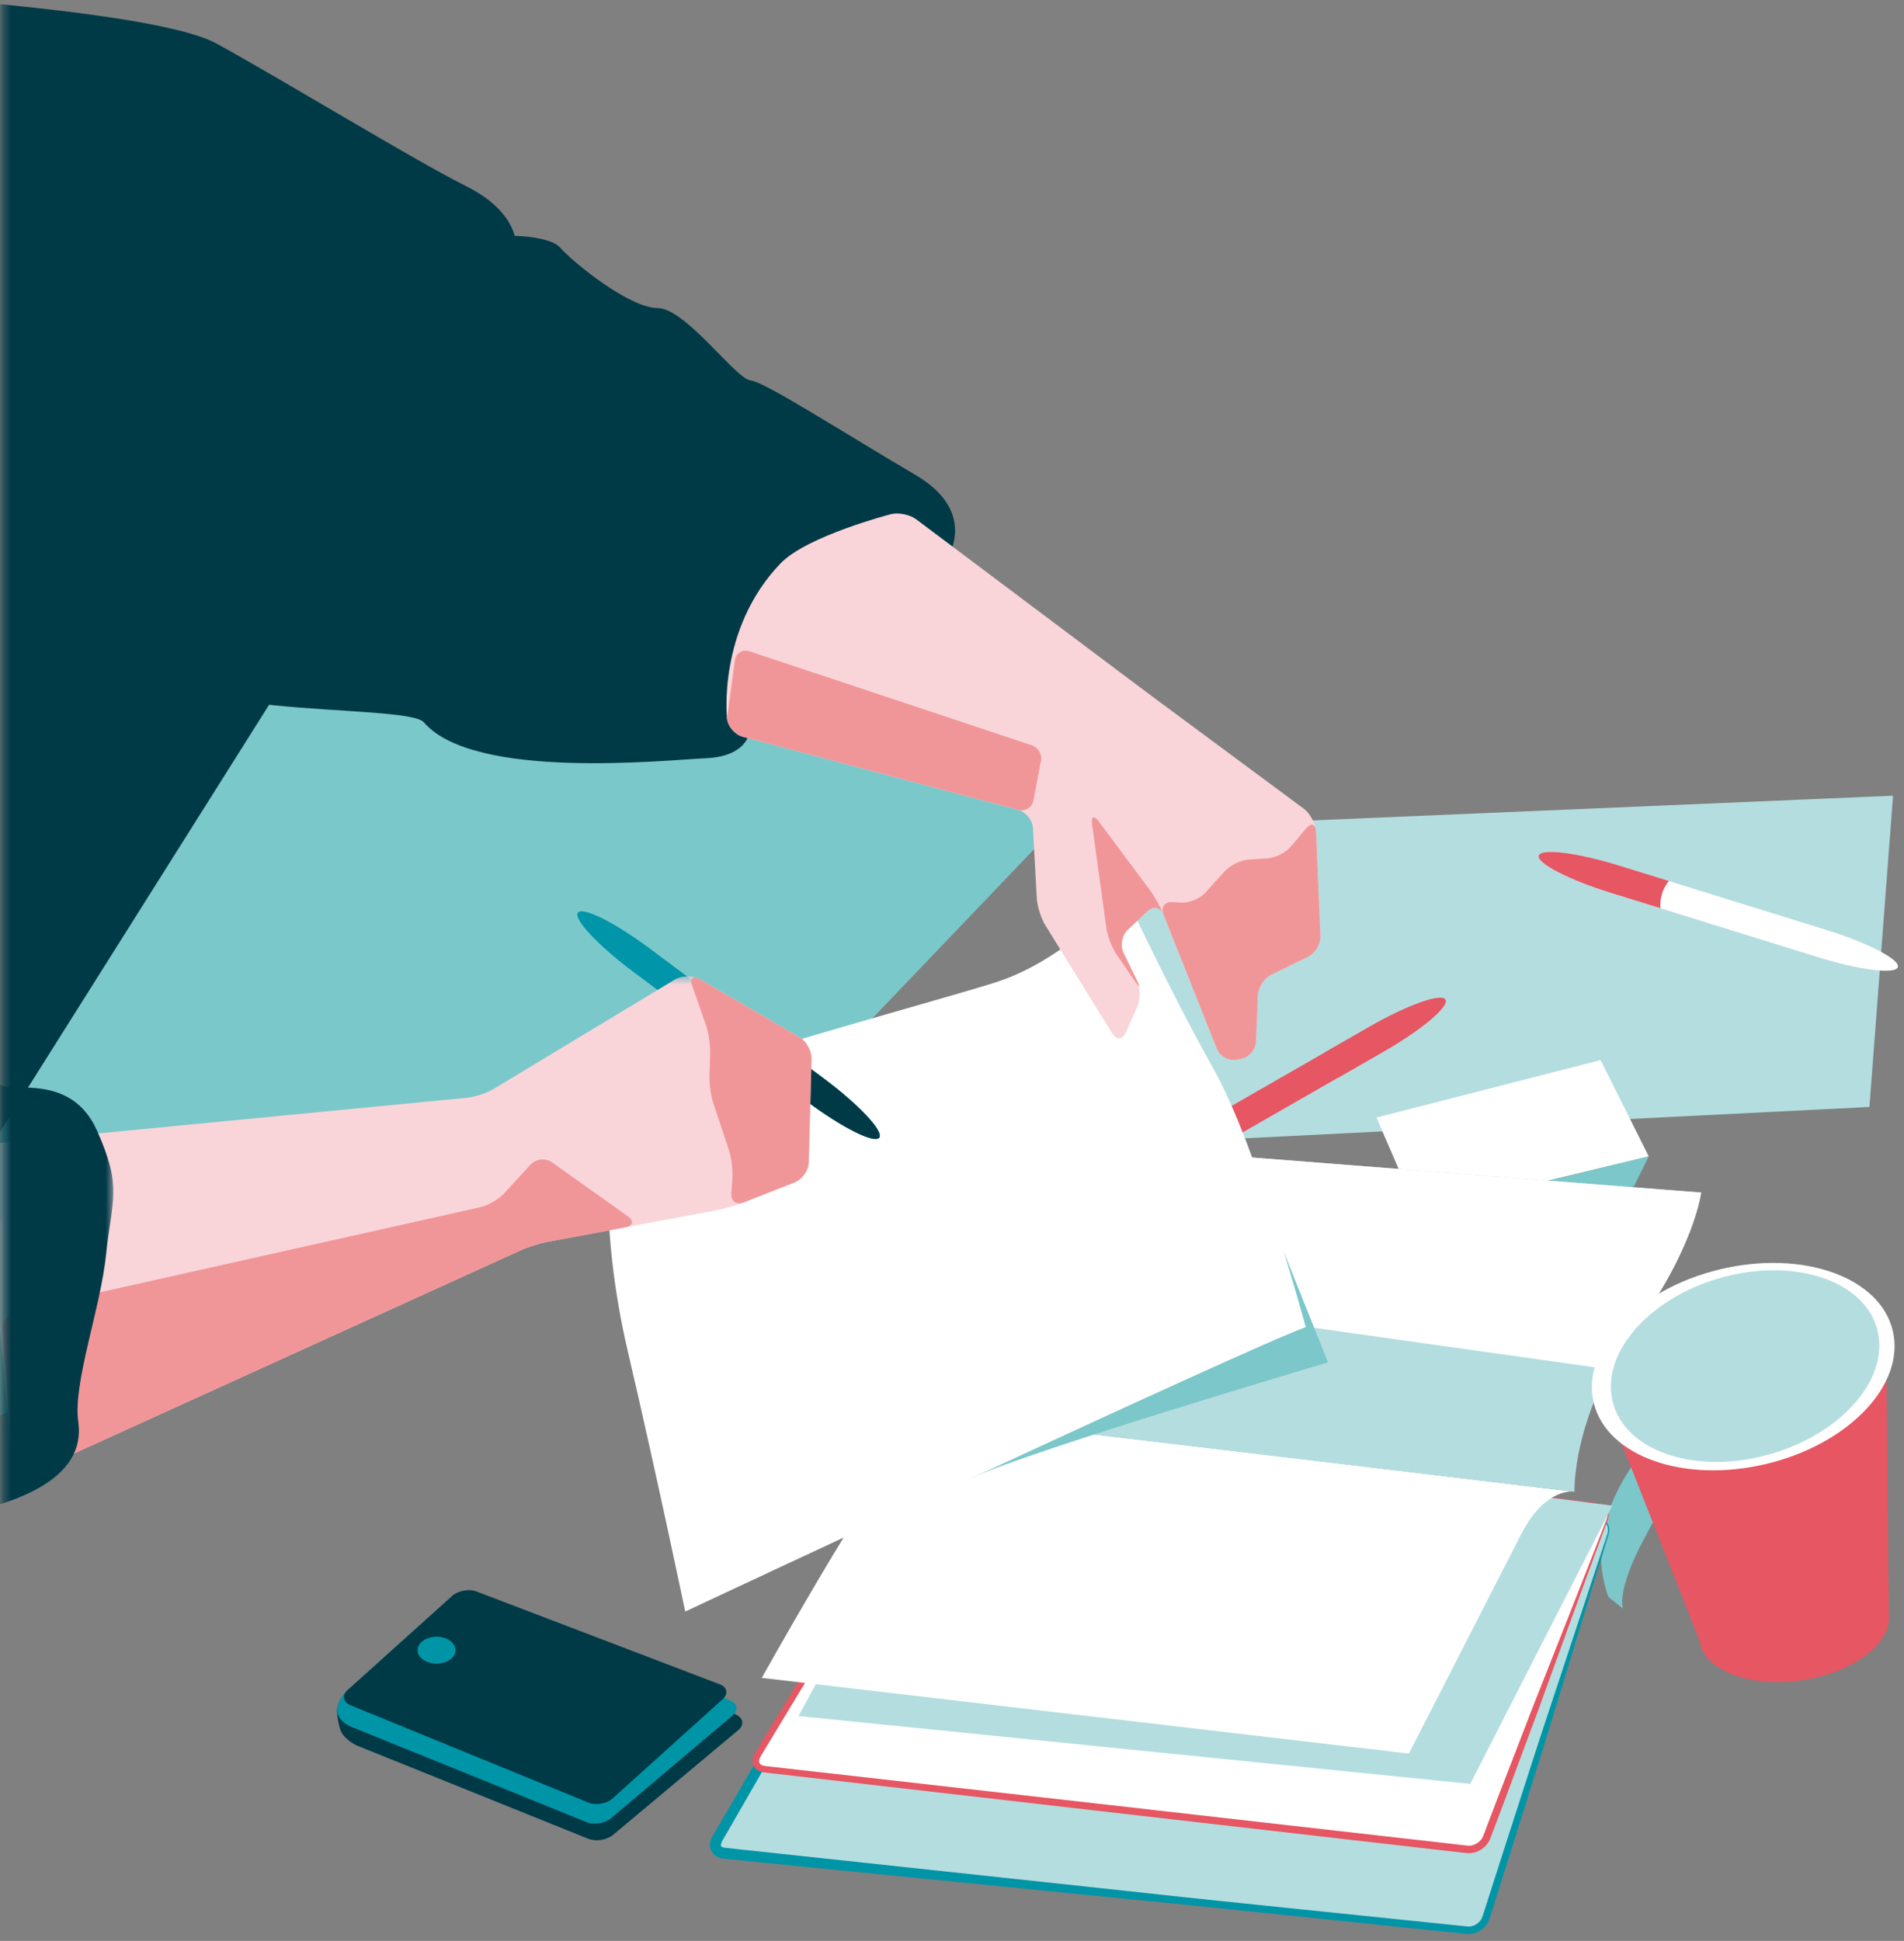 <?xml version="1.0" encoding="UTF-8" standalone="no"?>
<svg width="261px" height="266px" viewBox="0 0 261 266" version="1.1" xmlns="http://www.w3.org/2000/svg" xmlns:xlink="http://www.w3.org/1999/xlink">
    <rect x="0" y="0" width="261" height="266" fill="#808080" stroke="none"/>
    <!-- Generator: Sketch 39.1 (31720) - http://www.bohemiancoding.com/sketch -->
    <title>Group 3</title>
    <desc>Created with Sketch.</desc>
    <defs>
        <polygon id="path-1" points="0.322 0.922 0.322 171.235 118.955 171.235 118.955 0.922 0.322 0.922"></polygon>
        <polygon id="path-3" points="0.322 0.326 0.322 142.203 155.105 142.203 155.105 0.326"></polygon>
        <polygon id="path-5" points="0.322 0.35 0.322 68.852 111.252 68.852 111.252 0.35 0.322 0.35"></polygon>
        <polygon id="path-7" points="0.322 0.633 0.322 108.857 15.538 108.857 15.538 0.633 0.322 0.633"></polygon>
    </defs>
    <g id="Page-1" stroke="none" stroke-width="1" fill="none" fill-rule="evenodd">
        <g id="Desktop" transform="translate(-3, -624)">
            <g id="Group-3" transform="translate(3, 621)">
                <polygon id="Fill-3" fill="#B4DDDF" points="259.497 112.051 256.26 154.707 143.491 160.365 161.032 116.24"></polygon>
                <g id="Group-6" transform="translate(0, 0.451)">
                    <mask id="mask-2" fill="white">
                        <use xlink:href="#path-1"></use>
                    </mask>
                    <g id="Clip-5"></g>
                    <path d="M70.745,36.374 C70.745,36.374 71.232,31.727 63.894,28.059 C56.559,24.389 39.468,13.898 29.687,8.521 C19.905,3.141 -32.646,0.694 -36.316,0.939 C-39.983,1.185 -38.786,171.235 -38.786,171.235 L63.652,167.404 L118.955,123.672 L70.745,36.374 Z" id="Fill-4" fill="#013A47" mask="url(#mask-2)"></path>
                </g>
                <path d="M220.774,125.354 C222.542,125.902 247.395,133.621 249.168,134.169 C254.917,135.955 259.839,136.567 260.159,135.539 C260.481,134.507 256.075,132.227 250.327,130.439 C248.555,129.891 223.702,122.175 221.927,121.626 C216.185,119.839 211.261,119.226 210.939,120.258 C210.619,121.288 215.024,123.571 220.774,125.354" id="Fill-113" fill="#FFFFFF"></path>
                <path d="M210.932,120.253 C211.254,119.227 216.189,119.84 221.94,121.625 L228.768,123.735 C228.371,124.219 228.038,124.822 227.828,125.491 C227.62,126.164 227.556,126.849 227.609,127.469 L220.778,125.358 C215.03,123.573 210.616,121.287 210.932,120.253" id="Fill-115" fill="#E65663"></path>
                <polygon id="Fill-137" fill="#FFFFFF" points="188.687 156.156 219.41 148.285 226.012 161.488 194.272 169.106"></polygon>
                <polygon id="Fill-139" fill="#7BC7C9" points="194.271 169.106 196.303 172.914 224.002 165.55 226.011 161.488"></polygon>
                <path d="M187.703,143.736 C186.097,144.659 163.525,157.607 161.915,158.532 C156.69,161.527 152.893,164.713 153.429,165.648 C153.964,166.584 158.633,164.912 163.856,161.918 C165.465,160.992 188.036,148.045 189.647,147.119 C194.868,144.128 198.667,140.939 198.13,140.002 C197.595,139.069 192.924,140.74 187.703,143.736" id="Fill-147" fill="#E65663"></path>
                <path d="M198.137,140 C198.673,140.937 194.863,144.133 189.641,147.129 L183.445,150.695 C183.362,150.073 183.148,149.42 182.8,148.811 C182.448,148.199 181.991,147.687 181.499,147.299 L187.697,143.738 C192.917,140.74 197.598,139.068 198.137,140" id="Fill-149" fill="#E65663"></path>
                <path d="M220.467,221.837 L222.498,223.481 C222.498,223.481 221.439,221.201 225.439,213.776 C229.438,206.35 237.627,189.844 237.627,189.844 L238.96,178.164 C238.96,178.164 235.002,189.652 232.469,193.459 C229.935,197.266 215.613,208.151 220.467,221.837" id="Fill-151" fill="#7BC7C9"></path>
                <path d="M99.268,256.98 C98.183,256.867 97.743,256.002 98.29,255.058 L130.442,199.625 C130.989,198.681 132.32,198.041 133.4,198.203 L219.068,211.05 C220.147,211.212 220.76,212.197 220.429,213.236 L203.69,265.851 C203.359,266.892 202.201,267.65 201.115,267.539 L99.268,256.98 Z" id="Fill-153" fill="#B4DDDF"></path>
                <path d="M99.383,256.236 C100.289,256.334 119.973,258.448 149.166,261.584 C156.638,262.397 164.733,263.281 173.3,264.15 C181.867,265.033 190.902,265.965 200.247,266.927 L201.124,267.021 L201.469,267.028 L201.809,266.968 C202.256,266.847 202.694,266.537 202.948,266.181 C203.209,265.854 203.343,265.224 203.538,264.666 L204.084,262.965 C204.813,260.693 205.546,258.406 206.285,256.104 C207.769,251.504 209.271,246.845 210.784,242.152 C213.88,232.785 217.025,223.268 220.17,213.753 C220.271,213.455 220.373,213.156 220.421,212.865 C220.437,212.571 220.418,212.261 220.273,212 C220.024,211.435 219.431,211.16 218.818,211.097 L215.104,210.539 C212.629,210.166 210.156,209.794 207.688,209.422 C202.749,208.703 197.83,207.986 192.949,207.275 C183.186,205.858 173.578,204.465 164.28,203.115 C154.983,201.765 145.995,200.461 137.472,199.224 C136.406,199.07 135.348,198.916 134.298,198.763 C133.768,198.696 133.232,198.574 132.829,198.627 C132.386,198.673 131.941,198.843 131.56,199.091 C130.859,199.484 130.445,200.607 129.902,201.449 C129.39,202.341 128.882,203.228 128.378,204.107 C126.366,207.625 124.423,211.022 122.556,214.284 C115.076,227.323 108.841,238.188 104.478,245.795 C102.291,249.594 100.573,252.58 99.401,254.616 C98.639,255.823 98.779,255.952 98.916,256.076 C98.952,256.168 99.456,256.251 99.421,256.244 L99.383,256.236 Z M99.114,257.716 C99.114,257.716 99.038,257.701 98.887,257.67 C98.823,257.662 98.28,257.537 97.939,257.211 C97.548,256.912 97.201,256.199 97.347,255.509 C97.39,255.175 97.571,254.83 97.703,254.59 C97.834,254.366 97.973,254.127 98.122,253.874 C99.307,251.845 101.046,248.872 103.259,245.087 C107.694,237.522 114.029,226.716 121.632,213.748 C123.537,210.509 125.522,207.134 127.575,203.642 C128.088,202.767 128.605,201.886 129.126,200.999 C129.386,200.554 129.647,200.108 129.908,199.66 C129.987,199.535 130.012,199.465 130.134,199.296 C130.217,199.187 130.267,199.09 130.379,198.972 C130.601,198.718 130.84,198.53 131.079,198.364 C131.577,198.047 132.139,197.834 132.744,197.773 C133.394,197.718 133.904,197.867 134.423,197.93 C135.472,198.093 136.528,198.257 137.592,198.422 C146.103,199.739 155.078,201.129 164.363,202.566 C173.647,204.004 183.241,205.489 192.99,206.998 C197.865,207.75 202.778,208.507 207.711,209.269 C210.179,209.638 212.652,210.007 215.128,210.378 L218.842,210.933 C219.457,210.99 220.155,211.3 220.424,211.927 C220.584,212.218 220.607,212.56 220.588,212.884 C220.532,213.213 220.433,213.509 220.341,213.806 C217.41,223.39 214.479,232.974 211.593,242.408 C210.116,247.115 208.651,251.783 207.203,256.396 C206.477,258.702 205.754,260.993 205.037,263.268 L204.5,264.971 L204.232,265.82 C204.102,266.205 204.049,266.367 203.793,266.75 C203.359,267.357 202.77,267.756 202.083,267.957 C201.909,267.997 201.732,268.027 201.554,268.054 C201.377,268.054 201.179,268.058 201.017,268.047 L200.14,267.959 C190.796,266.984 181.763,266.043 173.197,265.15 C164.632,264.244 156.529,263.447 149.049,262.711 L99.154,257.724 L99.114,257.716 Z" id="Fill-155" fill="#0094A7"></path>
                <path d="M104.79,245.469 C103.706,245.346 103.28,244.481 103.845,243.546 L130.411,199.608 C130.976,198.674 132.323,198.023 133.405,198.16 L219.062,209.094 C220.144,209.233 220.714,210.181 220.327,211.201 L203.792,254.824 C203.405,255.845 202.202,256.578 201.117,256.455 L104.79,245.469 Z" id="Fill-157" fill="#FFFFFF"></path>
                <path d="M104.84,245.026 C104.84,245.026 123.077,247.089 150.432,250.183 C164.11,251.734 180.066,253.544 197.163,255.484 C198.231,255.606 199.304,255.728 200.381,255.852 L201.186,255.943 L201.498,255.947 L201.817,255.895 C202.241,255.789 202.649,255.543 202.945,255.218 C203.019,255.141 203.057,255.068 203.122,254.998 C203.183,254.919 203.243,254.764 203.304,254.652 L203.582,253.931 L204.166,252.391 C204.558,251.363 204.95,250.332 205.344,249.297 C206.939,245.168 208.554,240.988 210.182,236.775 C213.499,228.373 216.893,219.845 220.2,211.285 C220.419,210.773 220.428,210.169 220.075,209.74 C219.922,209.514 219.674,209.381 219.438,209.273 C219.163,209.191 218.896,209.153 218.603,209.121 L215.192,208.683 C212.919,208.391 210.648,208.099 208.381,207.808 C203.844,207.252 199.326,206.695 194.843,206.144 C185.877,205.046 177.053,203.964 168.514,202.919 C159.974,201.873 151.719,200.863 143.892,199.904 C141.935,199.664 140.005,199.427 138.103,199.195 C137.153,199.078 136.209,198.963 135.273,198.848 C134.805,198.789 134.339,198.73 133.876,198.672 C133.376,198.601 133.026,198.56 132.631,198.636 C132.238,198.718 131.86,198.886 131.522,199.103 C131.356,199.222 131.201,199.343 131.089,199.464 C130.974,199.561 130.789,199.837 130.718,199.953 C130.246,200.734 129.779,201.506 129.316,202.273 C128.39,203.804 127.481,205.308 126.591,206.78 C119.47,218.56 113.535,228.377 109.382,235.248 C107.304,238.683 105.673,241.382 104.56,243.223 C104.431,243.445 104.267,243.688 104.19,243.855 C104.098,244.019 104.062,244.172 104.048,244.302 C104.032,244.563 104.136,244.722 104.284,244.82 C104.482,244.994 104.923,245.028 104.884,245.033 L104.84,245.026 Z M104.695,245.904 C104.695,245.904 104.625,245.888 104.487,245.859 C104.391,245.845 104.047,245.76 103.742,245.525 C103.429,245.326 103.107,244.818 103.159,244.25 C103.181,243.974 103.262,243.693 103.401,243.441 C103.531,243.181 103.657,243.006 103.798,242.763 C104.911,240.922 106.543,238.223 108.621,234.788 C112.775,227.917 118.711,218.101 125.833,206.322 C126.723,204.849 127.632,203.346 128.558,201.814 C129.022,201.048 129.489,200.275 129.961,199.496 C130.133,199.23 130.202,199.117 130.412,198.894 C130.61,198.675 130.819,198.517 131.028,198.369 C131.463,198.088 131.94,197.879 132.456,197.766 C132.977,197.653 133.565,197.722 133.989,197.783 C134.453,197.842 134.919,197.902 135.386,197.963 C136.321,198.087 137.263,198.213 138.213,198.338 C140.111,198.59 142.039,198.846 143.994,199.106 C151.811,200.144 160.055,201.24 168.584,202.373 C177.111,203.506 185.924,204.675 194.879,205.865 C199.357,206.457 203.87,207.054 208.401,207.654 C210.668,207.941 212.939,208.23 215.213,208.519 L218.625,208.951 C218.902,208.98 219.204,209.023 219.48,209.105 C219.763,209.226 220.038,209.381 220.213,209.633 C220.616,210.116 220.597,210.814 220.366,211.347 C217.168,219.949 214.057,228.584 210.971,237.074 C209.397,241.308 207.835,245.507 206.293,249.658 C205.902,250.693 205.512,251.725 205.124,252.753 L204.541,254.294 C204.433,254.569 204.371,254.765 204.226,255.104 C204.157,255.232 204.123,255.338 204.027,255.484 C203.924,255.628 203.819,255.791 203.704,255.91 C203.263,256.391 202.697,256.732 202.066,256.894 L201.579,256.973 C201.413,256.977 201.244,256.972 201.077,256.966 L200.264,256.877 C199.187,256.753 198.114,256.632 197.046,256.51 C179.951,254.55 163.997,252.72 150.322,251.152 C122.972,248.007 104.739,245.911 104.739,245.911 L104.695,245.904 Z" id="Fill-159" fill="#E65663"></path>
                <polygon id="Fill-161" fill="#B4DDDF" points="221.03 209.345 201.539 247.477 109.454 238.179 131.437 197.909"></polygon>
                <path d="M215.822,207.445 C215.822,207.445 211.908,206.67 208.51,213.285 C205.113,219.902 193.133,243.326 193.133,243.326 L104.424,232.953 C104.424,232.953 117.497,209.564 121.431,205.167 C125.365,200.769 124.471,196.777 137.345,198.148 C150.219,199.516 215.822,207.445 215.822,207.445" id="Fill-163" fill="#FFFFFF"></path>
                <path d="M233.187,166.437 C233.187,166.437 232.286,174.119 223.889,185.505 C222.601,187.265 221.514,188.995 220.599,190.669 C215.592,199.897 215.822,207.451 215.822,207.451 C215.822,207.451 143.283,198.808 140.221,198.463 C137.16,198.123 131.438,197.909 131.438,197.909 C129.792,194.447 133.612,186.693 138.418,179.111 C144.512,169.484 152.18,160.116 152.18,160.116 L233.187,166.437 Z" id="Fill-165" fill="#B4DDDF"></path>
                <path d="M233.187,166.437 C233.187,166.437 232.286,174.119 223.889,185.505 C222.601,187.265 221.514,188.995 220.599,190.669 L138.418,179.111 C144.512,169.484 152.18,160.116 152.18,160.116 L233.187,166.437 Z" id="Fill-167" fill="#FFFFFF"></path>
                <path d="M175.999,174.603 L182.04,189.71 C182.04,189.71 141.49,201.714 133.432,205.455 C125.373,209.193 133.432,190.979 133.432,190.979 L175.999,174.603 Z" id="Fill-169" fill="#7BC7C9"></path>
                <path d="M46.193,237.404 C46.193,238.207 46.422,239.465 46.7,240.199 C46.98,240.932 48.036,241.867 49.048,242.274 L80.662,255.009 C81.675,255.418 83.189,255.177 84.025,254.477 L101.2,240.111 C102.037,239.411 101.913,238.459 100.925,237.994 L65.255,221.246 C64.269,220.781 62.797,221 61.986,221.73 L47.667,234.617 C46.855,235.347 46.193,236.601 46.193,237.404" id="Fill-175" fill="#013A47"></path>
                <path d="M47.667,234.617 C46.856,235.347 46.192,236.601 46.192,237.404 C46.192,238.207 47.02,239.199 48.032,239.609 L80.41,252.721 C81.421,253.13 82.931,252.888 83.765,252.183 L100.412,238.117 C101.246,237.412 101.106,236.484 100.103,236.056 L65.285,221.181 C64.281,220.754 62.796,221 61.985,221.73 L47.667,234.617 Z" id="Fill-177" fill="#0094A7"></path>
                <path d="M48.029,236.697 C47.019,236.283 46.856,235.347 47.667,234.617 L61.986,221.73 C62.797,221 64.295,220.72 65.314,221.109 L98.678,233.837 C99.697,234.226 99.869,235.141 99.058,235.873 L83.977,249.47 C83.167,250.201 81.677,250.461 80.667,250.047 L48.029,236.697 Z" id="Fill-179" fill="#013A47"></path>
                <path d="M62.443,229.154 C62.443,228.136 61.278,227.312 59.841,227.312 C58.402,227.312 57.237,228.136 57.237,229.154 C57.237,230.17 58.402,230.994 59.841,230.994 C61.278,230.994 62.443,230.17 62.443,229.154" id="Fill-181" fill="#0094A7"></path>
                <g id="Group-208" transform="translate(0, 65.451)">
                    <mask id="mask-4" fill="white">
                        <use xlink:href="#path-3"></use>
                    </mask>
                    <g id="Clip-207"></g>
                    <polygon id="Fill-206" fill="#7BC8CA" mask="url(#mask-4)" points="-31.188 142.203 58.186 0.326 155.105 39.97 100.539 97.03"></polygon>
                </g>
                <path d="M93.929,223.86 C93.929,223.86 171.375,187.554 178.992,184.886 C178.992,184.886 172.39,160.217 166.296,149.381 C160.201,138.546 154.108,125.343 154.108,125.343 C154.108,125.343 146.49,134.439 136.461,137.634 C126.432,140.831 84.534,151.861 84.027,155.107 C83.519,158.351 81.997,170.795 86.058,188.187 C90.12,205.58 93.929,223.86 93.929,223.86" id="Fill-209" fill="#FFFFFF"></path>
                <path d="M58.111,102.001 C64.968,109.965 91.161,107.172 96.746,106.918 C102.331,106.663 102.675,103.509 102.675,103.509 C102.675,103.509 105.931,99.044 110.224,93.713 C114.518,88.381 120.458,84.449 125.028,83.943 C129.598,83.435 122.594,83.949 124.136,84.062 C127.515,84.315 136.731,74.732 125.558,68.131 C114.384,61.531 104.873,55.373 102.84,55.12 C100.808,54.865 93.952,45.218 90.143,45.218 C86.335,45.218 78.718,39.123 76.686,36.836 C74.655,34.553 58.911,34.045 63.737,41.153 C66.614,45.397 23.225,75.93 20.24,91.529 C18.223,102.07 55.673,99.17 58.111,102.001" id="Fill-211" fill="#013A47"></path>
                <path d="M112.953,150.822 C111.47,149.715 90.615,134.148 89.126,133.038 C84.301,129.437 79.868,127.218 79.222,128.084 C78.576,128.947 81.969,132.566 86.79,136.168 C88.278,137.279 109.13,152.843 110.622,153.951 C115.441,157.554 119.877,159.773 120.524,158.91 C121.169,158.045 117.777,154.424 112.953,150.822" id="Fill-213" fill="#0095A8"></path>
                <path d="M120.528,158.915 C119.882,159.777 115.434,157.552 110.609,153.95 L104.874,149.684 C105.411,149.36 105.927,148.904 106.348,148.34 C106.769,147.777 107.056,147.152 107.216,146.55 L112.95,150.82 C117.775,154.419 121.173,158.047 120.528,158.915" id="Fill-215" fill="#013A47"></path>
                <g id="Group-219" transform="translate(0, 136.451)">
                    <mask id="mask-6" fill="white">
                        <use xlink:href="#path-5"></use>
                    </mask>
                    <g id="Clip-218"></g>
                    <path d="M95.945,0.754 C95.002,0.205 93.466,0.217 92.531,0.781 L67.681,15.781 C66.747,16.346 65.093,16.893 64.007,16.998 L-0.346,23.219 C-1.432,23.324 -2.24,24.299 -2.141,25.387 L1.688,67.533 C1.787,68.621 2.681,69.141 3.674,68.688 L71.331,37.921 C72.324,37.469 74.015,36.936 75.088,36.735 L98.162,32.427 C99.235,32.227 100.944,31.736 101.96,31.336 L108.961,28.58 C109.976,28.18 110.832,26.961 110.862,25.87 L111.251,11.681 C111.281,10.59 110.534,9.248 109.591,8.699 L95.945,0.754 Z" id="Fill-217" fill="#F9D5DA" mask="url(#mask-6)"></path>
                </g>
                <path d="M94.883,138.081 C94.524,137.051 95.002,136.656 95.945,137.205 L109.591,145.15 C110.534,145.699 111.281,147.041 111.251,148.132 L110.862,162.321 C110.832,163.412 109.976,164.631 108.961,165.031 L101.96,167.787 C100.944,168.187 100.176,167.623 100.253,166.534 L100.399,164.461 C100.476,163.372 100.257,161.634 99.913,160.598 L97.798,154.232 C97.454,153.196 97.204,151.457 97.244,150.365 L97.353,147.359 C97.393,146.269 97.131,144.533 96.772,143.503 L94.883,138.081 Z" id="Fill-220" fill="#F19698"></path>
                <path d="M0.393,185.098 C0.316,184.009 1.124,182.923 2.189,182.685 L65.824,168.449 C66.889,168.21 68.364,167.357 69.102,166.553 L72.719,162.614 C73.457,161.81 74.788,161.669 75.678,162.302 L86.06,169.685 C86.95,170.318 86.799,170.999 85.726,171.2 L75.088,173.186 C74.015,173.386 72.325,173.919 71.331,174.371 L3.674,205.139 C2.681,205.591 1.805,205.07 1.728,203.981 L0.393,185.098 Z" id="Fill-222" fill="#F19698"></path>
                <path d="M180.4,116.996 C180.356,115.906 179.601,114.482 178.724,113.832 L159.121,99.316 C158.244,98.666 156.812,97.6 155.94,96.943 L125.597,74.174 C124.725,73.517 123.145,73.206 122.088,73.479 C122.088,73.479 110.606,76.452 106.99,80.219 C98.305,89.266 99.659,101.48 99.659,101.48 C99.779,102.564 100.742,103.681 101.796,103.961 L139.565,113.988 C140.62,114.267 141.532,115.389 141.593,116.478 L142.123,126.104 C142.183,127.194 142.701,128.846 143.274,129.773 L152.474,144.644 C153.048,145.572 153.88,145.516 154.323,144.519 L155.911,140.953 C156.355,139.955 156.326,138.337 155.847,137.355 L154.012,133.586 C153.534,132.605 153.792,131.189 154.585,130.441 L157.319,127.863 C158.113,127.113 159.091,127.33 159.495,128.345 L166.817,146.749 C167.221,147.764 168.429,148.428 169.501,148.226 L170.142,148.106 C171.214,147.905 172.127,146.848 172.171,145.758 L172.423,139.424 C172.468,138.334 173.305,137.051 174.286,136.572 L179.297,134.133 C180.276,133.654 181.042,132.371 180.998,131.281 L180.4,116.996 Z" id="Fill-224" fill="#F9D5DA"></path>
                <path d="M160.742,126.626 C159.653,126.557 159.092,127.33 159.495,128.345 L166.818,146.749 C167.221,147.764 168.428,148.428 169.501,148.227 L170.141,148.106 C171.214,147.905 172.127,146.848 172.171,145.758 L172.424,139.424 C172.467,138.334 173.305,137.051 174.286,136.572 L179.296,134.133 C180.277,133.654 181.042,132.371 180.997,131.281 L180.4,116.996 C180.355,115.906 179.743,115.697 179.041,116.533 L176.956,119.014 C176.254,119.85 174.787,120.586 173.698,120.649 L171.229,120.795 C170.139,120.859 168.647,121.572 167.913,122.38 L165.21,125.355 C164.476,126.163 162.984,126.768 161.895,126.699 L160.742,126.626 Z" id="Fill-226" fill="#F19698"></path>
                <path d="M159.495,128.345 C159.092,127.329 158.112,127.114 157.318,127.864 L154.586,130.441 C153.792,131.19 153.534,132.606 154.012,133.585 L155.847,137.356 C156.326,138.337 156.211,138.404 155.593,137.504 L153.06,133.815 C152.442,132.916 151.814,131.294 151.665,130.214 L149.701,115.957 C149.552,114.876 149.964,114.707 150.617,115.582 L157.575,124.91 C158.228,125.785 159.092,127.329 159.495,128.345 L160.377,130.562 C160.78,131.577 160.78,131.577 160.377,130.562 L159.495,128.345 Z" id="Fill-228" fill="#F19698"></path>
                <path d="M141.4,105.125 C142.436,105.471 142.984,106.594 142.62,107.622 L141.695,112.523 C141.579,113.609 140.621,114.268 139.566,113.988 L101.796,103.961 C100.742,103.682 99.78,102.564 99.659,101.48 L100.727,93.621 C100.821,92.533 101.745,91.926 102.78,92.27 L141.4,105.125 Z" id="Fill-230" fill="#F19698"></path>
                <g id="Group-234" transform="translate(0, 107.451)">
                    <mask id="mask-8" fill="white">
                        <use xlink:href="#path-7"></use>
                    </mask>
                    <g id="Clip-233"></g>
                    <path d="M13.276,50.449 C16.84,58.364 15.314,59.924 14.548,67.42 C13.788,74.916 9.967,85.07 10.729,90.43 C11.495,95.794 7.42,100.887 -7.348,103.434 C-22.115,105.982 -27.973,113.587 -44.779,104.563 C-61.582,95.54 -68.714,87.705 -66.676,83.22 C-64.64,78.734 -82.206,43.855 -80.934,34.941 C-79.661,26.027 -11.928,-9.365 -4.548,3.364 C2.838,16.095 -7.094,24.755 -4.039,31.887 C-0.983,39.015 -1.492,43.004 0.037,44.189 C1.564,45.381 9.712,42.535 13.276,50.449" id="Fill-232" fill="#013A47" mask="url(#mask-8)"></path>
                </g>
                <path d="M232.991,227.932 C233.595,231.953 239.887,234.345 247.045,233.271 C254.204,232.201 259.517,228.07 258.917,224.05 L258.542,186.131 L220.073,195.177 L232.991,227.932 Z" id="Fill-235" fill="#E65663"></path>
                <path d="M259.455,185.349 C261.233,192.71 253.493,200.888 242.176,203.618 C230.856,206.349 220.242,202.601 218.463,195.24 C216.69,187.884 224.423,179.697 235.744,176.97 C247.066,174.24 257.684,177.991 259.455,185.349" id="Fill-237" fill="#FFFFFF"></path>
                <path d="M257.287,185.039 C259.2,191.699 252.659,199.418 242.679,202.282 C232.701,205.146 223.064,202.069 221.15,195.406 C219.242,188.747 225.779,181.022 235.759,178.16 C245.741,175.299 255.379,178.377 257.287,185.039" id="Fill-239" fill="#B4DDDF"></path>
            </g>
        </g>
    </g>
</svg>